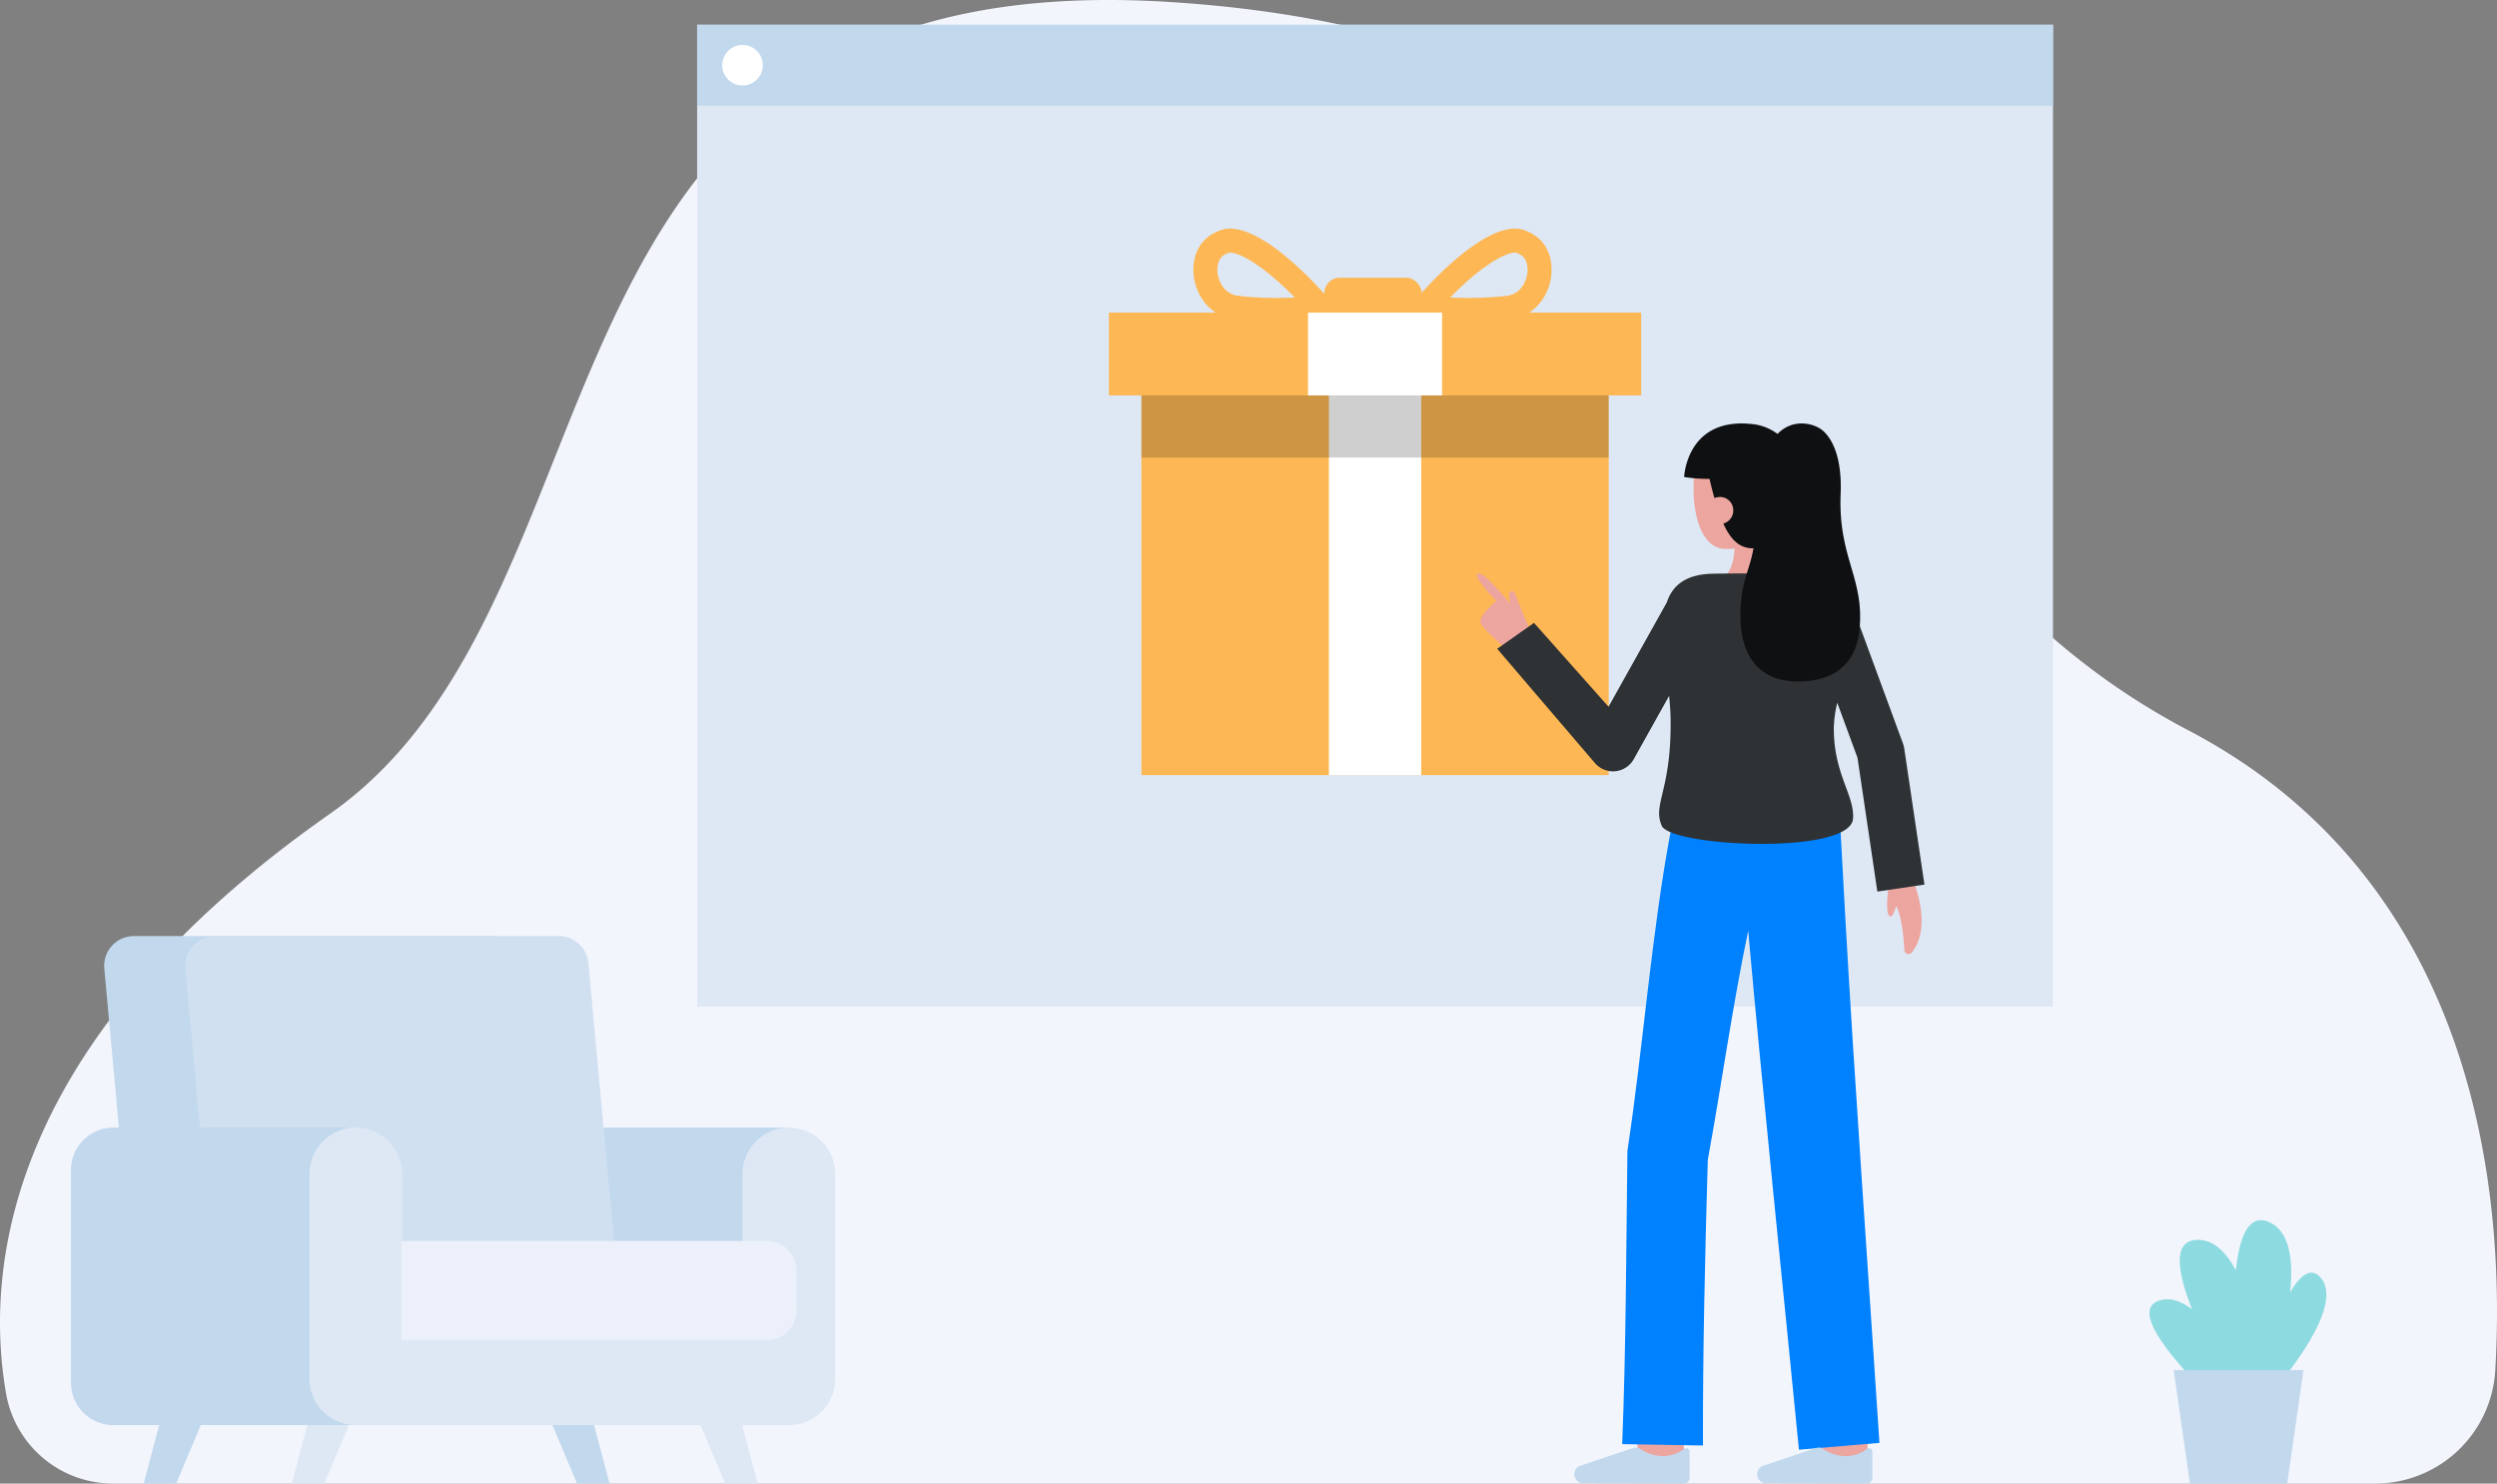 <svg viewBox="0 0 1143.803 679.685" xmlns="http://www.w3.org/2000/svg" id="Layer_1">
  <rect x="0" y="0" width="1143.803" height="679.685" fill="#808080" stroke="none"/>
  <path fill="#f3f5fd" d="M51.772,679.685a49.748,49.748,0,0,1-49-41.294c-9.688-55.9-1.292-160.774,148.377-265.559C295.451,271.8,230.365-19.082,536.977.989s277.378,235.04,465.384,333.568c133.856,70.15,145.216,215.357,140.656,293.185a55.115,55.115,0,0,1-55,51.943Z"></path>
  <g>
    <rect fill="#dee8f5" transform="translate(1259.747 472.475) rotate(-180)" height="449.786" width="621.087" y="11.344" x="319.33"></rect>
    <rect fill="#c1d8ed" transform="translate(1259.747 59.74) rotate(-180)" height="37.051" width="621.087" y="11.344" x="319.33"></rect>
    <circle fill="#fff" r="9.296" cy="29.87" cx="340.132"></circle>
  </g>
  <g>
    <rect fill="#fdb754" transform="translate(1257.883 294.967) rotate(180)" rx="7.003" height="40.475" width="44.604" y="127.246" x="606.639"></rect>
    <g>
      <path fill="#fdb754" d="M563.448,115.73c3.712,0,14.026,4.613,29.671,20.59q-4.263.163-8.306.164a146.884,146.884,0,0,1-17.493-.949c-8.4-1.021-9.517-9.754-9.617-10.749a11.7,11.7,0,0,1,.583-4.978c.535-1.4,1.515-2.975,4.723-4.042a1.9,1.9,0,0,1,.439-.036m0-11a12.324,12.324,0,0,0-3.9.6c-13.334,4.433-13.158,16.857-12.786,20.56.921,9.186,7.227,19.109,19.236,20.568a157.749,157.749,0,0,0,18.819,1.03c9.5,0,18.641-.657,25.779-1.374a2.8,2.8,0,0,0,2.4-1.8,2.755,2.755,0,0,0-.46-2.918c-19.718-23.406-37.6-36.665-49.081-36.665Z"></path>
      <path fill="#fdb754" d="M693.944,115.73a1.938,1.938,0,0,1,.435.035h0c3.211,1.068,4.192,2.643,4.727,4.043a11.689,11.689,0,0,1,.583,4.98c-.1.993-1.215,9.726-9.617,10.747a146.651,146.651,0,0,1-17.491.949q-4.041,0-8.308-.164c15.644-15.978,25.958-20.59,29.671-20.59m0-11c-11.482,0-29.363,13.257-49.08,36.665a2.76,2.76,0,0,0-.46,2.919,2.8,2.8,0,0,0,2.4,1.8c7.139.717,16.277,1.374,25.781,1.374a157.767,157.767,0,0,0,18.818-1.03c12.008-1.459,18.313-11.382,19.235-20.568.372-3.7.548-16.127-12.786-20.56a12.324,12.324,0,0,0-3.9-.6Z"></path>
      <rect fill="#fdb754" transform="translate(1259.747 526.557) rotate(-180)" height="183.649" width="214.048" y="171.454" x="522.85"></rect>
      <rect fill="#fff" transform="translate(1259.747 526.924) rotate(-180)" height="183.282" width="42.294" y="171.821" x="608.727"></rect>
      <g opacity="0.19">
        <rect transform="translate(1259.747 381.075) rotate(-180)" height="38.167" width="214.048" y="171.454" x="522.85"></rect>
      </g>
      <rect fill="#fdb754" transform="translate(1259.747 324.371) rotate(-180)" height="37.94" width="243.788" y="143.215" x="507.98"></rect>
      <rect fill="#fff" transform="translate(1259.747 324.371) rotate(-180)" height="37.94" width="61.395" y="143.215" x="599.176"></rect>
    </g>
  </g>
  <g>
    <g>
      <path fill="#eda59f" d="M818.167,265.451s-8.042-3.455-8.042-24.582l-16.165-1.647s3.332,18.669-4.234,25.3Z"></path>
      <path fill="#eda59f" d="M818.492,231.991c-.58,6.457-3.56,12.771-9.008,15.289a40.5,40.5,0,0,1-19.079,4.188c-17.548,0-17.35-39.917-9.706-48.295s32.333-5.493,36.343,7.142C819.116,216.849,819.045,225.844,818.492,231.991Z"></path>
    </g>
    <path fill="#eda59f" d="M750.833,668.866c-2.214-18.618-2.214-20.533-2.214-21.163h21c0-.063,0-.146,0-.245.075,1.554,1.134,11.035,2.073,18.928Z"></path>
    <path fill="#eda59f" d="M834.509,671.377s-.07-21.748-.07-23.674h21c0,1.92.07,23.605.07,23.605Z"></path>
    <path fill="#0081ff" d="M780.081,662.235l-36.994-.63c1.737-44.032,1.844-90.219,2.385-134.357,7.221-47.573,11.024-99.816,19.936-147.049l.266.079.782-5.33,76.077-4.695,2.726,49.7c3.973,71.393,11.143,171.95,15.662,241.088l-36.868,3.115C817.41,596.372,807.13,497.6,800.807,426.391c-7.261,34.67-12.2,70.568-18.514,104.94C781.031,574.357,779.962,619.337,780.081,662.235Z"></path>
    <path fill="#c1d8ed" d="M808.981,679.5a4.108,4.108,0,0,1-4.076-4.427h0a4.106,4.106,0,0,1,2.658-3.529l24.443-8.187a3.461,3.461,0,0,1,2.872.319,19.1,19.1,0,0,0,11.468,3.4,17.031,17.031,0,0,0,8.82-3.222,1.547,1.547,0,0,1,2.528,1.2v11.952a2.678,2.678,0,0,1-2.689,2.678Z"></path>
    <path fill="#c1d8ed" d="M725.247,679.5a4.108,4.108,0,0,1-4.076-4.427h0a4.106,4.106,0,0,1,2.659-3.529l24.442-8.187a3.463,3.463,0,0,1,2.873.319,19.1,19.1,0,0,0,11.467,3.4,17.035,17.035,0,0,0,8.821-3.222,1.546,1.546,0,0,1,2.527,1.2v11.952a2.677,2.677,0,0,1-2.689,2.678Z"></path>
    <g>
      <path fill="#eda59f" d="M864.923,406.286c0,2.98-1.573,12.942.957,13.654,1.518.427,3.31-7,3.31-7"></path>
      <path fill="#eda59f" d="M876.871,404.721s8.264,20.114-1.162,31.669a1.888,1.888,0,0,1-3.346-1.081c-.458-7.791-2.029-23.794-7.166-21.925V400.821"></path>
    </g>
    <path fill="#eda59f" d="M690.529,297.557s-11.542-9.168-12.358-12.461,7.312-9.77,7.312-9.77-10.808-10.9-8.653-12.474c2.544-1.864,15.085,13.982,15.085,13.982s-1.772-5.7.436-6.075c.907-.153,1.626.737,3.046,4.772,1.618,4.6,4.852,11.515,4.852,11.515Z"></path>
    <path fill="#2f3235" d="M702.679,285.368l34.139,38.407,26.7-47.794c2.528-7.551,8.283-12.609,20.023-13.112,4.015-.172,23.606-.2,37.95-.2,9.637,0,17.547,2.956,22.116,7.525a20.166,20.166,0,0,1,5.021,8.129l.137-.051,22.953,62.415a10.873,10.873,0,0,1,.552,2.162l9.265,62.414-21.569,3.2-9.1-61.305-9.27-25.206a53.353,53.353,0,0,0-1.573,11.836c0,21,9.5,30.418,8.8,41.2-1.1,16.945-83.429,12.941-87.624,3.316-4.319-9.926,4.447-16.042,4.063-48.51-.041-3.533-.314-7.23-.69-10.993l-16.2,29a10.9,10.9,0,0,1-17.666,1.925l-44.885-52.5Z"></path>
    <path fill="#0f1011" d="M771.456,218.53s1.106-28.45,32.614-24.068a23.78,23.78,0,0,1,10.178,4.331c7.371-7.645,17.549-4.707,21.277-1.029,4.838,4.774,8.22,13.761,7.619,28.589-1.176,29.058,10.816,38.315,8.683,61.694-1.487,16.291-11.8,24.085-28.015,24.185-19.866.122-27.411-14.355-26.52-32.885.695-14.463,3.884-16.914,5.938-28.151-9.7.191-14.861-9.15-20.143-31.8A69.767,69.767,0,0,1,771.456,218.53Z"></path>
    <path fill="#eda59f" d="M781.675,233.836a6.143,6.143,0,1,0,12.285,0,6.042,6.042,0,0,0-6.143-6.143C783.442,227.909,781.675,230.444,781.675,233.836Z"></path>
  </g>
  <g>
    <path fill="#8ddbe0" d="M989.045,595.846c5-1.636,10.132.205,15.041,3.935-6.466-16.33-9.136-31.08,1.921-31.745,7.735-.464,13.661,5.47,18.163,13.908,1.583-14.835,5.669-25.9,14.819-22.231,10.046,4.027,11.574,17.829,10.051,32.271,4.425-7.376,9.19-11.49,13.517-7.163,12.913,12.913-18.783,49.3-18.783,49.3H1035.9L1031.411,639c.909,1.922,1.407,3.067,1.407,3.067l-5.706,11.612S968.294,602.639,989.045,595.846Z"></path>
    <polygon fill="#c1d8ed" points="1003.159 679.685 1047.708 679.685 1055.166 627.678 995.701 627.678 1003.159 679.685"></polygon>
  </g>
  <g>
    <polygon fill="#dee8f5" points="336.514 639.98 347.061 679.685 332.171 679.685 315.42 639.98 336.514 639.98"></polygon>
    <polygon fill="#dee8f5" points="144.186 639.98 133.64 679.685 148.529 679.685 165.28 639.98 144.186 639.98"></polygon>
    <g>
      <polygon fill="#c1d8ed" points="268.678 639.98 279.225 679.685 264.336 679.685 247.585 639.98 268.678 639.98"></polygon>
      <polygon fill="#c1d8ed" points="76.351 639.98 65.804 679.685 80.694 679.685 97.445 639.98 76.351 639.98"></polygon>
    </g>
    <path fill="#c1d8ed" d="M60.559,582.782H252.426L239.414,441.235a13.637,13.637,0,0,0-13.581-12.389H61.358a13.638,13.638,0,0,0-13.581,14.886Z"></path>
    <rect fill="#c1d8ed" transform="translate(592.284 1163.669) rotate(-180)" height="130.441" width="130.441" y="516.614" x="230.922"></rect>
    <path fill="#dee8f5" d="M97.744,582.782H282.536L269.524,441.235a13.638,13.638,0,0,0-13.581-12.389H98.543a13.638,13.638,0,0,0-13.581,14.886Z"></path>
    <g opacity="0.48">
      <path fill="#c1d8ed" d="M97.744,582.782H282.536L269.524,441.235a13.638,13.638,0,0,0-13.581-12.389H98.543a13.638,13.638,0,0,0-13.581,14.886Z"></path>
    </g>
    <path fill="#c1d8ed" transform="translate(195.489 1169.507) rotate(-180)" d="M32.524,516.614H143.618a19.347,19.347,0,0,1,19.347,19.347v97.584a19.347,19.347,0,0,1-19.347,19.347H32.524a0,0,0,0,1,0,0V516.614a0,0,0,0,1,0,0Z"></path>
    <path fill="#dee8f5" d="M162.965,652.893h198.4a21.226,21.226,0,0,0,21.226-21.226V537.84a21.226,21.226,0,0,0-42.452,0v72.6H184.191v-72.6a21.226,21.226,0,0,0-42.452,0v93.827A21.226,21.226,0,0,0,162.965,652.893Z"></path>
    <path fill="#f3f5fd" transform="translate(548.719 1182.489) rotate(-180)" d="M197.468,568.542H364.817a0,0,0,0,1,0,0v45.406a0,0,0,0,1,0,0H197.468A13.566,13.566,0,0,1,183.9,600.381V582.108A13.566,13.566,0,0,1,197.468,568.542Z"></path>
    <g opacity="0.15">
      <path fill="#c1d8ed" transform="translate(548.719 1182.489) rotate(-180)" d="M197.468,568.542H364.817a0,0,0,0,1,0,0v45.406a0,0,0,0,1,0,0H197.468A13.566,13.566,0,0,1,183.9,600.381V582.108A13.566,13.566,0,0,1,197.468,568.542Z"></path>
    </g>
  </g>
</svg>
